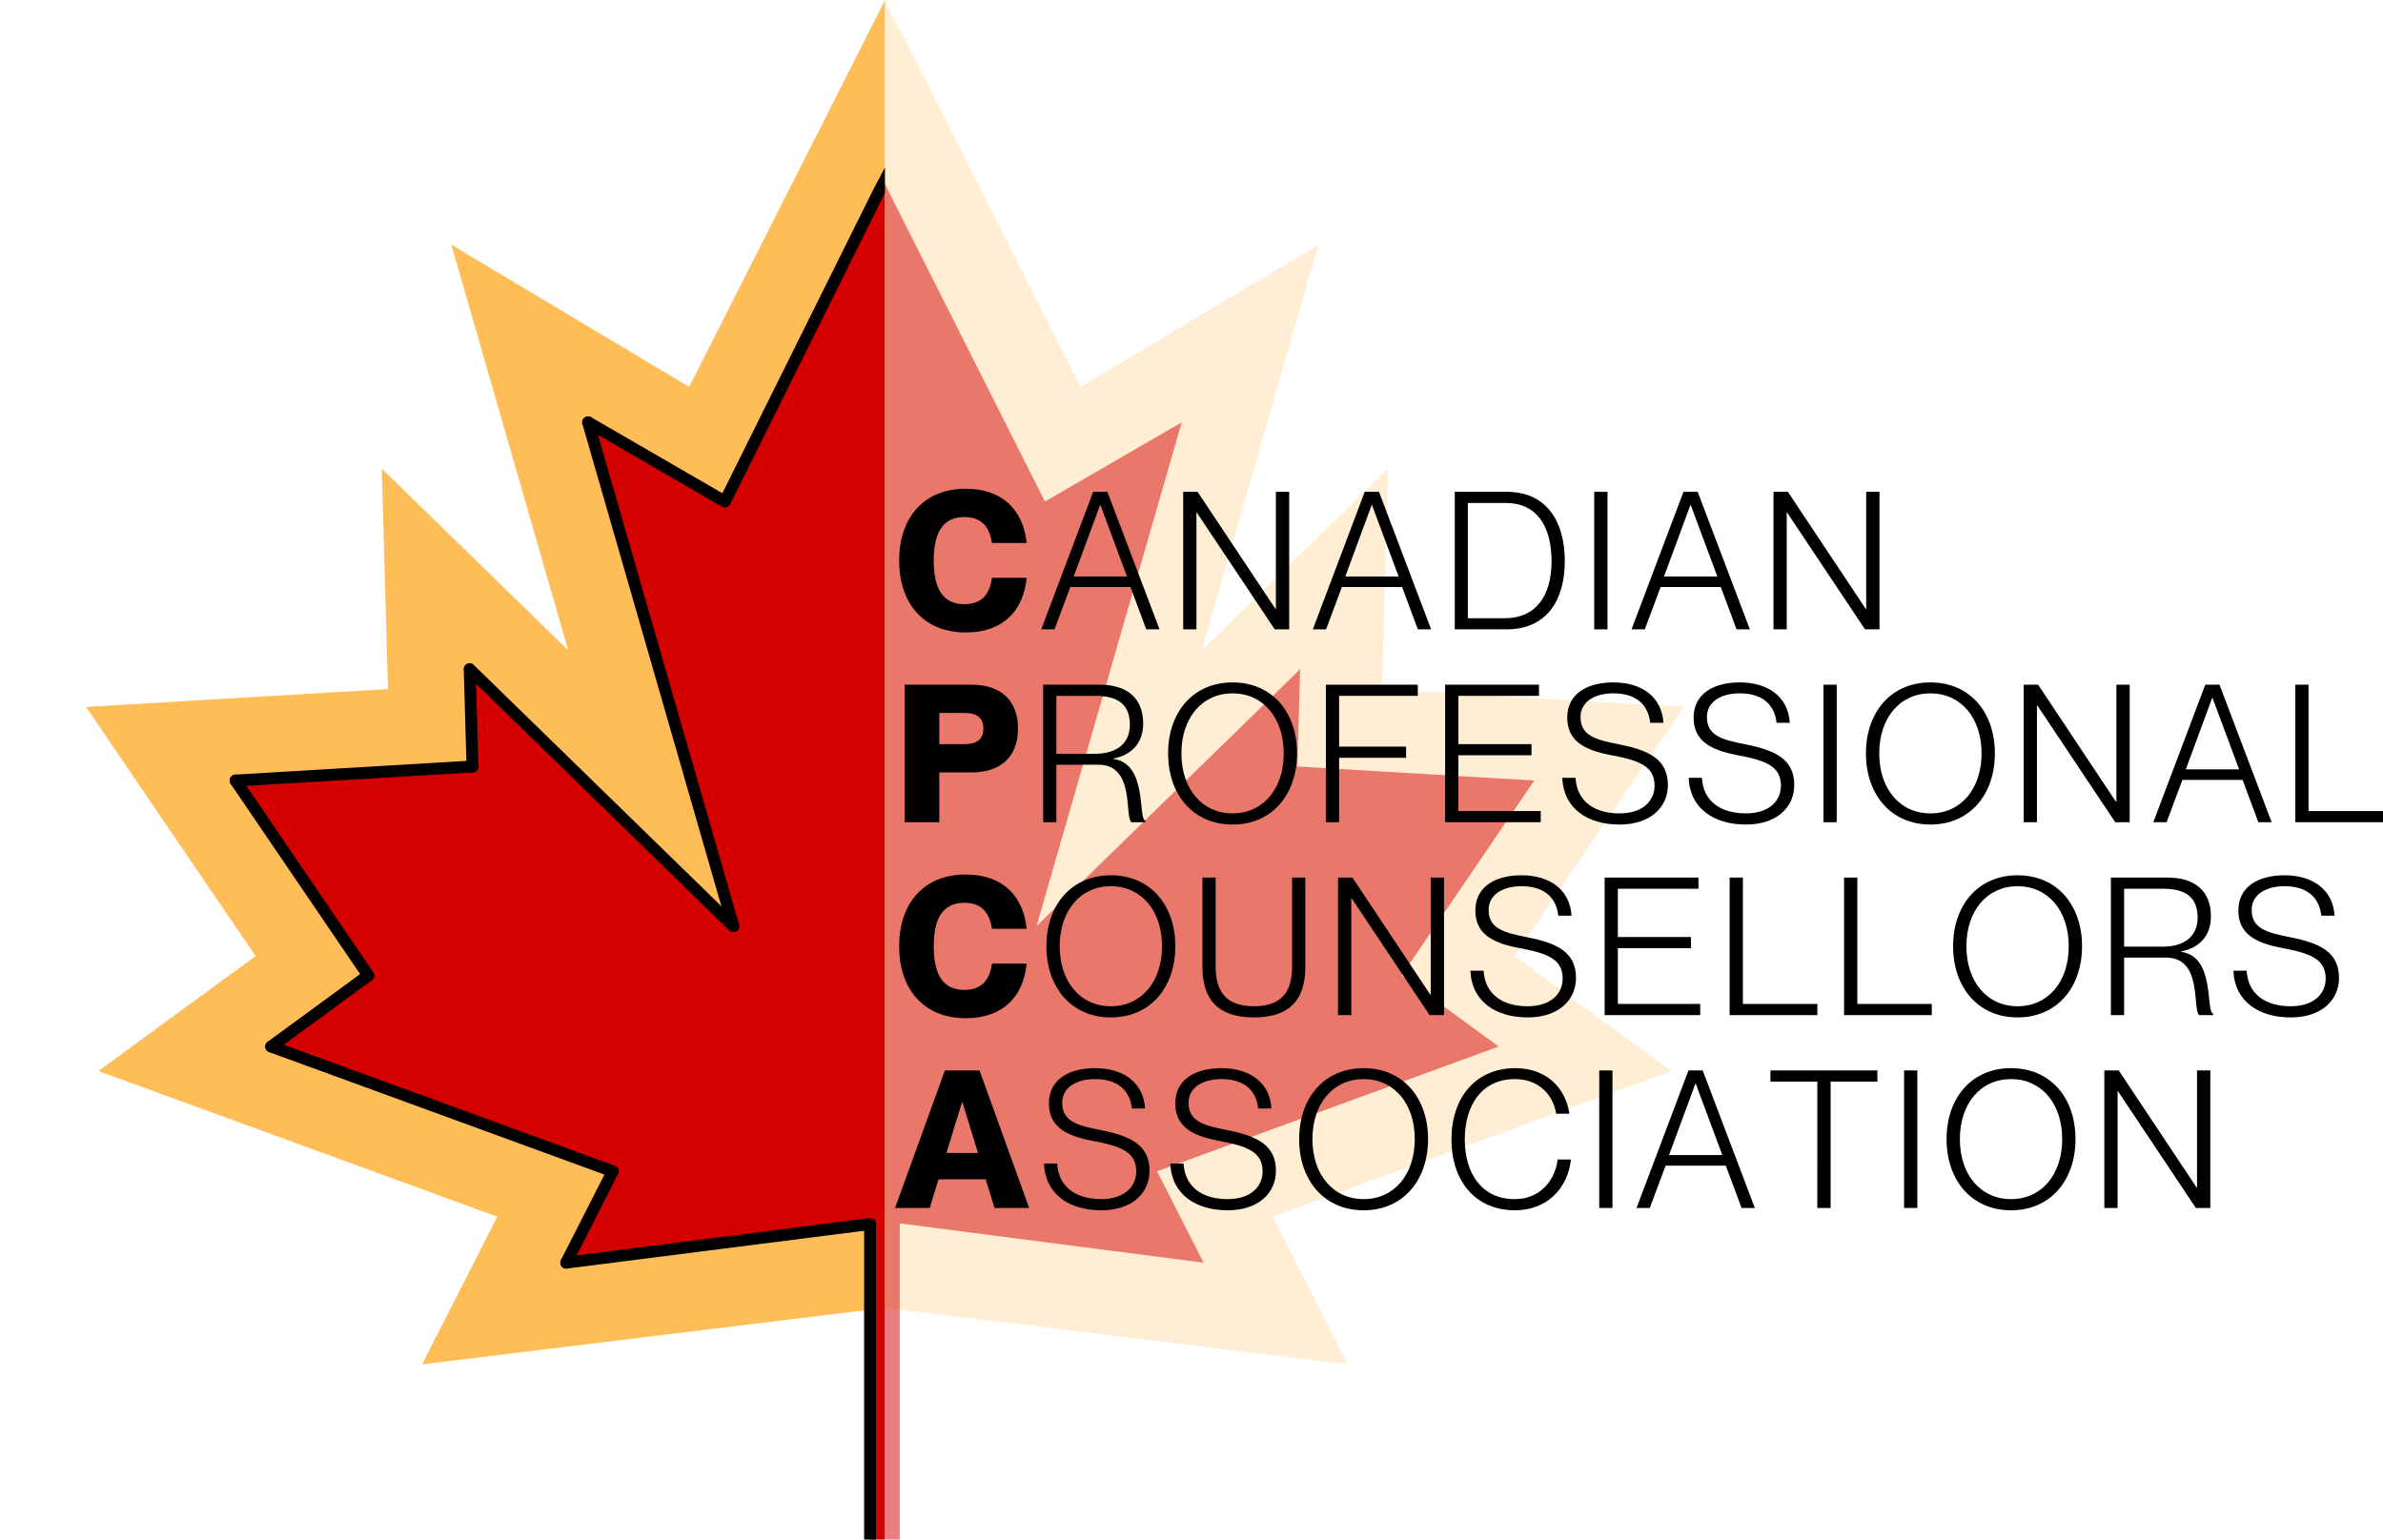 <?xml version="1.0" encoding="UTF-8" standalone="no"?>
<svg
   xmlns:dc="http://purl.org/dc/elements/1.1/"
   xmlns:cc="http://creativecommons.org/ns#"
   xmlns:rdf="http://www.w3.org/1999/02/22-rdf-syntax-ns#"
   xmlns:svg="http://www.w3.org/2000/svg"
   xmlns="http://www.w3.org/2000/svg"
   xmlns:xlink="http://www.w3.org/1999/xlink"
   xmlns:sodipodi="http://sodipodi.sourceforge.net/DTD/sodipodi-0.dtd"
   xmlns:inkscape="http://www.inkscape.org/namespaces/inkscape"
   width="3.345in"
   height="2.162in"
   viewBox="0 0 240.872 155.629"
   version="1.2"
   id="svg302"
   sodipodi:docname="CPCA LOGO - REV 1.svg"
   inkscape:version="1.0.2 (e86c870879, 2021-01-15, custom)"
   inkscape:export-filename="D:\Source\CPCAv4\shared\CPCA LOGO - REV 1.png"
   inkscape:export-xdpi="69.395714"
   inkscape:export-ydpi="69.395714">
  <sodipodi:namedview
     pagecolor="#ffffff"
     bordercolor="#666666"
     borderopacity="1"
     objecttolerance="10"
     gridtolerance="10"
     guidetolerance="10"
     inkscape:pageopacity="0"
     inkscape:pageshadow="2"
     inkscape:window-width="1920"
     inkscape:window-height="1017"
     id="namedview304"
     showgrid="false"
     inkscape:zoom="1.4332777"
     inkscape:cx="-16.029876"
     inkscape:cy="128.6619"
     inkscape:window-x="3832"
     inkscape:window-y="1072"
     inkscape:window-maximized="1"
     inkscape:current-layer="layer4"
     fit-margin-top="0"
     fit-margin-left="0"
     fit-margin-right="0"
     fit-margin-bottom="0"
     units="in"
     inkscape:document-rotation="0" />
  <defs
     id="defs87">
    <g
       id="g53">
      <symbol
         overflow="visible"
         id="glyph0-0">
        <path
           style="stroke:none"
           d="m 7.137,0.312 c 3.812,0 5.836,-2.258 6.145,-5.523 h -3.5 c -0.234,1.555 -0.934,2.664 -2.801,2.664 -2.312,0 -3.09,-1.789 -3.09,-4.414 0,-2.605 0.777,-4.395 3.09,-4.395 1.848,0 2.547,1.105 2.801,2.625 h 3.5 c -0.328,-3.23 -2.352,-5.484 -6.145,-5.484 -4.395,0 -6.746,3.07 -6.746,7.254 0,4.199 2.352,7.273 6.746,7.273 z m 0,0"
           id="path2" />
      </symbol>
      <symbol
         overflow="visible"
         id="glyph0-1">
        <path
           style="stroke:none"
           d="m 0.953,0 h 3.5 v -5.035 h 3.25 c 2.895,0 4.703,-1.52 4.703,-4.438 0,-2.914 -1.809,-4.434 -4.703,-4.434 h -6.75 z m 3.5,-7.895 v -3.152 h 2.508 c 1.207,0 1.945,0.41 1.945,1.574 0,1.168 -0.738,1.578 -1.945,1.578 z m 0,0"
           id="path5" />
      </symbol>
      <symbol
         overflow="visible"
         id="glyph0-2">
        <path
           style="stroke:none"
           d="M -0.02,0 H 3.48 L 4.375,-2.898 H 9.141 L 10.035,0 h 3.5 L 8.52,-13.906 H 5.016 Z M 5.172,-5.562 6.75,-10.695 H 6.789 L 8.363,-5.562 Z m 0,0"
           id="path8" />
      </symbol>
      <symbol
         overflow="visible"
         id="glyph1-0">
        <path
           style="stroke:none"
           d="M 0.117,0 H 1.457 L 3.055,-4.277 H 9.141 L 10.734,0 h 1.344 L 6.805,-13.906 h -1.438 z M 3.402,-5.348 6.066,-12.562 h 0.039 l 2.684,7.215 z m 0,0"
           id="path11" />
      </symbol>
      <symbol
         overflow="visible"
         id="glyph1-1">
        <path
           style="stroke:none"
           d="M 1.188,0 H 2.527 V -11.805 H 2.566 L 10.441,0 h 1.461 v -13.906 h -1.344 V -2.062 h -0.039 l -7.875,-11.844 H 1.188 Z m 0,0"
           id="path14" />
      </symbol>
      <symbol
         overflow="visible"
         id="glyph1-2">
        <path
           style="stroke:none"
           d="m 1.188,0 h 5.23 c 3.988,0 5.891,-2.859 5.891,-6.902 0,-4.027 -1.867,-7.004 -5.852,-7.004 H 1.188 Z m 1.32,-1.129 v -11.648 h 3.852 c 3.074,0 4.609,2.297 4.609,5.875 0,3.578 -1.633,5.773 -4.707,5.773 z m 0,0"
           id="path17" />
      </symbol>
      <symbol
         overflow="visible"
         id="glyph1-3">
        <path
           style="stroke:none"
           d="M 1.246,0 H 2.586 V -13.906 H 1.246 Z m 0,0"
           id="path20" />
      </symbol>
      <symbol
         overflow="visible"
         id="glyph1-4">
        <path
           style="stroke:none"
           d="m 1.188,0 h 1.34 v -5.816 h 4.242 c 3.73,0 2.625,5.234 3.344,5.816 H 11.531 V -0.137 C 10.734,-0.371 11.785,-5.93 8.285,-6.398 V -6.438 c 1.848,-0.352 3.016,-1.574 3.016,-3.539 0,-2.664 -1.734,-3.93 -4.398,-3.93 H 1.188 Z m 1.34,-6.922 v -5.855 h 3.93 c 2.273,0 3.5,0.855 3.5,2.918 0,1.965 -1.438,2.938 -3.5,2.938 z m 0,0"
           id="path23" />
      </symbol>
      <symbol
         overflow="visible"
         id="glyph1-5">
        <path
           style="stroke:none"
           d="m 7.156,0.234 c 3.969,0 6.516,-3.016 6.516,-7.195 0,-4.184 -2.547,-7.176 -6.516,-7.176 -3.969,0 -6.516,2.992 -6.516,7.176 0,4.18 2.547,7.195 6.516,7.195 z m 0,-1.129 c -3.09,0 -5.172,-2.488 -5.172,-6.066 0,-3.578 2.082,-6.07 5.172,-6.07 3.094,0 5.172,2.492 5.172,6.07 0,3.578 -2.078,6.066 -5.172,6.066 z m 0,0"
           id="path26" />
      </symbol>
      <symbol
         overflow="visible"
         id="glyph1-6">
        <path
           style="stroke:none"
           d="M 1.188,0 H 2.527 V -6.516 H 9.297 V -7.645 H 2.527 v -5.133 h 7.953 V -13.906 H 1.188 Z m 0,0"
           id="path29" />
      </symbol>
      <symbol
         overflow="visible"
         id="glyph1-7">
        <path
           style="stroke:none"
           d="m 1.188,0 h 9.664 V -1.129 H 2.527 v -5.641 h 7.391 v -1.125 H 2.527 v -4.883 h 8.148 V -13.906 H 1.188 Z m 0,0"
           id="path32" />
      </symbol>
      <symbol
         overflow="visible"
         id="glyph1-8">
        <path
           style="stroke:none"
           d="m 6.184,0.234 c 3.094,0 4.883,-1.73 4.883,-3.988 0,-2.605 -1.887,-3.52 -4.941,-4.121 -2.43,-0.469 -3.887,-0.914 -3.887,-2.762 0,-1.5 1.359,-2.395 3.324,-2.395 2.312,0 3.52,1.168 3.715,2.977 h 1.34 c -0.156,-2.605 -2.176,-4.082 -5.055,-4.082 -2.645,0 -4.668,1.145 -4.668,3.559 0,2.352 1.711,3.266 4.316,3.773 2.898,0.543 4.512,1.086 4.512,3.129 -0.02,1.516 -1.184,2.781 -3.539,2.781 -2.566,0 -4.316,-1.227 -4.453,-3.598 H 0.391 c 0.133,3.148 2.605,4.727 5.793,4.727 z m 0,0"
           id="path35" />
      </symbol>
      <symbol
         overflow="visible"
         id="glyph1-9">
        <path
           style="stroke:none"
           d="m 1.188,0 h 8.867 V -1.129 H 2.527 V -13.906 H 1.188 Z m 0,0"
           id="path38" />
      </symbol>
      <symbol
         overflow="visible"
         id="glyph1-10">
        <path
           style="stroke:none"
           d=""
           id="path41" />
      </symbol>
      <symbol
         overflow="visible"
         id="glyph1-11">
        <path
           style="stroke:none"
           d="m 6.223,0.234 c 3.656,0 5.191,-1.828 5.191,-5.117 v -9.023 h -1.34 v 9.023 c 0,2.742 -1.266,3.988 -3.852,3.988 -2.586,0 -3.871,-1.246 -3.871,-3.988 V -13.906 H 1.012 v 9.023 c 0,3.289 1.555,5.117 5.211,5.117 z m 0,0"
           id="path44" />
      </symbol>
      <symbol
         overflow="visible"
         id="glyph1-12">
        <path
           style="stroke:none"
           d="m 7.059,0.234 c 3.152,0 5.309,-2.102 5.66,-5.137 H 11.375 c -0.27,2.141 -1.789,4.008 -4.355,4.008 -3.246,0 -5.035,-2.508 -5.035,-6.047 0,-3.484 1.75,-6.09 5.074,-6.09 2.336,0 3.852,1.52 4.164,3.504 H 12.562 c -0.406,-2.707 -2.41,-4.609 -5.465,-4.609 -4.023,0 -6.457,2.992 -6.457,7.195 0,4.258 2.453,7.176 6.418,7.176 z m 0,0"
           id="path47" />
      </symbol>
      <symbol
         overflow="visible"
         id="glyph1-13">
        <path
           style="stroke:none"
           d="m 5.113,0 h 1.344 v -12.777 h 4.727 v -1.129 h -10.812 v 1.129 h 4.742 z m 0,0"
           id="path50" />
      </symbol>
    </g>
    <filter
       id="alpha"
       filterUnits="objectBoundingBox"
       x="0"
       y="0"
       width="1"
       height="1">
      <feColorMatrix
         type="matrix"
         in="SourceGraphic"
         values="0 0 0 0 1 0 0 0 0 1 0 0 0 0 1 0 0 0 1 0"
         id="feColorMatrix55" />
    </filter>
    <mask
       id="mask0">
      <g
         filter="url(#alpha)"
         id="g60">
        <rect
           x="0"
           y="0"
           width="375"
           height="375"
           style="fill:#000000;fill-opacity:0.239;stroke:none"
           id="rect58" />
      </g>
    </mask>
    <clipPath
       id="clip2">
      <path
         d="M 82.211,10 H 155 V 157 H 82.211 Z m 0,0"
         id="path63" />
    </clipPath>
    <clipPath
       id="clip3">
      <path
         d="M 82.211,0.441 H 162 V 158.246 H 82.211 Z m 0,0"
         id="path66" />
    </clipPath>
    <clipPath
       id="clip1">
      <rect
         x="0"
         y="0"
         width="163"
         height="162"
         id="rect69" />
    </clipPath>
    <g
       id="surface5"
       clip-path="url(#clip1)">
      <g
         clip-path="url(#clip2)"
         clip-rule="nonzero"
         id="g74">
        <path
           style="fill:#eb1c23;fill-opacity:1;fill-rule:nonzero;stroke:none"
           d="M 23.898,98.484 8.625,76.844 l 34.844,11.82 0.809,-8.309 29.676,26.344 -13.312,-51.023 20.855,9.984 -0.105,-55.5 17.852,35.664 18.844,-11.262 -13.242,45.973 22.742,-22.168 -0.453,16.059 27.23,1.609 -15.27,22.449 12.844,9.406 -37.422,13.668 6.152,12.082 -33.656,-4.375 v 27.691 h -11.031 v -27.699 l -33.746,4.383 6.156,-12.09 -37.336,-13.66 12.844,-9.406"
           id="path72" />
      </g>
      <g
         clip-path="url(#clip3)"
         clip-rule="nonzero"
         id="g78">
        <path
           style="fill:#ffbd57;fill-opacity:1;fill-rule:nonzero;stroke:none"
           d="m 82.852,152.801 h -2.711 v -28.277 l -30.621,3.98 4.707,-9.25 L 19.781,106.652 29.598,99.469 16.188,79.758 40.125,78.34 39.852,68.508 66.492,94.48 51.801,43.488 65.328,51.504 81.391,19.449 97.531,51.695 111.172,43.543 96.5,94.48 l 26.641,-25.973 -0.277,9.832 23.941,1.418 -13.41,19.711 9.812,7.184 -34.527,12.613 4.703,9.238 -30.531,-3.973 z m -11.031,8.32 h 19.352 v -27.113 l 36.781,4.773 -7.602,-14.926 40.316,-14.727 -15.875,-11.625 17.133,-25.188 -30.523,-1.805 0.629,-22.289 -18.84,18.367 11.812,-41.004 -24.047,14.371 -19.566,-39.086 -19.5,38.93 -23.887,-14.156 11.797,40.945 -18.844,-18.367 0.629,22.289 -30.52,1.805 17.129,25.188 -15.871,11.621 40.234,14.715 -7.613,14.941 36.875,-4.789 v 27.129"
           id="path76" />
      </g>
    </g>
    <clipPath
       id="clip4">
      <path
         d="m 54,113 h 72.426 V 260 H 54 Z m 0,0"
         id="path81" />
    </clipPath>
    <clipPath
       id="clip5">
      <path
         d="m 46,103 h 80.426 V 261.246 H 46 Z m 0,0"
         id="path84" />
    </clipPath>
  </defs>
  <g
     inkscape:groupmode="layer"
     id="layer5"
     inkscape:label="Mirror"
     style="display:inline"
     transform="translate(-38.054,-103.871)"
     sodipodi:insensitive="true">
    <path
       style="clip-rule:nonzero;display:inline;fill:#ffbd57;fill-opacity:0.25;fill-rule:nonzero;stroke:none"
       d="m 193.133,182.758 c 41.245,-121.839 20.622,-60.919 0,0 z m -65.633,53.312 46.781,5.711 -7.602,-14.926 40.316,-14.727 -15.879,-11.625 17.133,-25.188 -30.52,-1.805 0.629,-22.289 -18.844,18.367 11.812,-41.004 -24.043,14.371 L 127.5,103.871"
       id="path271-4"
       sodipodi:nodetypes="cccccccccccccc" />
    <path
       style="clip-rule:nonzero;display:inline;fill:#d40000;fill-opacity:0.5;fill-rule:nonzero;stroke:none"
       d="m 127.5,122.45 16.176,32.102 13.824,-8.008 -14.676,50.938 26.645,-25.973 -0.281,9.832 23.945,1.418 -13.41,19.711 9.812,7.184 -34.527,12.613 4.703,9.238 L 129,227.532 v 31.969 h -1.5"
       id="path267-6"
       sodipodi:nodetypes="cccccccccccccc" />
  </g>
  <g
     style="fill:#2e2e2e;fill-opacity:1"
     id="g173"
     transform="translate(-38.054,-103.871)">
    <use
       xlink:href="#glyph1-10"
       x="280.433"
       y="186.974"
       id="use171"
       width="100%"
       height="100%" />
  </g>
  <g
     style="fill:#2e2e2e;fill-opacity:1"
     id="g221"
     transform="translate(-38.054,-103.871)">
    <use
       xlink:href="#glyph1-10"
       x="276.179"
       y="206.474"
       id="use219"
       width="100%"
       height="100%" />
  </g>
  <g
     inkscape:groupmode="layer"
     id="layer1"
     inkscape:label="Gold"
     style="display:inline"
     transform="translate(-38.054,-103.871)"
     sodipodi:insensitive="true">
    <path
       style="clip-rule:nonzero;fill:#ffbd57;fill-opacity:1;fill-rule:nonzero;stroke:none"
       d="m 61.867,182.758 c -41.245,-121.839 -20.622,-60.919 0,0 z M 127.5,236.07 80.719,241.781 88.32,226.855 48.004,212.129 63.883,200.504 46.75,175.316 l 30.52,-1.805 -0.629,-22.289 18.844,18.367 -11.812,-41.004 24.043,14.371 L 127.5,103.871"
       id="path271"
       sodipodi:nodetypes="cccccccccccccc" />
  </g>
  <g
     inkscape:groupmode="layer"
     id="layer3"
     inkscape:label="Red"
     style="display:inline"
     transform="translate(-38.054,-103.871)"
     sodipodi:insensitive="true">
    <path
       style="clip-rule:nonzero;fill:#d40000;fill-opacity:1;fill-rule:nonzero;stroke:none"
       d="M 127.5,122.449 111.324,154.551 97.5,146.543 l 14.676,50.938 -26.645,-25.973 0.281,9.832 -23.945,1.418 13.41,19.711 -9.812,7.184 34.527,12.613 -4.703,9.238 L 126,227.531 V 259.5 h 1.5"
       id="path267"
       sodipodi:nodetypes="cccccccccccccc" />
  </g>
  <g
     inkscape:groupmode="layer"
     id="layer2"
     inkscape:label="Lines"
     style="display:inline"
     sodipodi:insensitive="true"
     transform="translate(-38.054,-103.871)">
    <path
       style="fill:none;stroke:#000000;stroke-width:1.2;stroke-linecap:round;stroke-linejoin:miter;stroke-miterlimit:4;stroke-dasharray:none;stroke-opacity:1"
       d="M 75.277,202.469 61.867,182.758"
       id="path275"
       sodipodi:nodetypes="cc" />
    <path
       style="fill:none;stroke:#000000;stroke-width:1.2;stroke-linecap:round;stroke-linejoin:miter;stroke-miterlimit:4;stroke-dasharray:none;stroke-opacity:1"
       d="M 99.992,222.266 65.465,209.652"
       id="path277"
       sodipodi:nodetypes="cc" />
    <path
       style="fill:none;stroke:#000000;stroke-width:1.2;stroke-linecap:round;stroke-linejoin:miter;stroke-miterlimit:4;stroke-dasharray:none;stroke-opacity:1"
       d="M 112.176,197.48 97.5,146.543"
       id="path281"
       sodipodi:nodetypes="cc" />
    <path
       style="fill:none;stroke:#000000;stroke-width:1.2;stroke-linecap:round;stroke-linejoin:miter;stroke-miterlimit:4;stroke-dasharray:none;stroke-opacity:1"
       d="M 112.176,197.48 85.531,171.508"
       id="path283"
       sodipodi:nodetypes="cc" />
    <path
       style="fill:none;stroke:#000000;stroke-width:1.2;stroke-linecap:round;stroke-linejoin:miter;stroke-miterlimit:4;stroke-dasharray:none;stroke-opacity:1"
       d="m 75.277,202.469 -9.812,7.184"
       id="path285"
       sodipodi:nodetypes="cc" />
    <path
       style="fill:none;stroke:#000000;stroke-width:1.2;stroke-linecap:butt;stroke-linejoin:miter;stroke-miterlimit:4;stroke-dasharray:none;stroke-opacity:1;paint-order:normal"
       d="M 126,227.531 V 259.5"
       id="path287"
       sodipodi:nodetypes="cc" />
    <path
       style="fill:none;stroke:#000000;stroke-width:1.2;stroke-linecap:round;stroke-linejoin:miter;stroke-miterlimit:4;stroke-dasharray:none;stroke-opacity:1"
       d="m 95.289,231.504 4.703,-9.238"
       id="path289"
       sodipodi:nodetypes="cc" />
    <path
       style="fill:none;stroke:#000000;stroke-width:1.2;stroke-linecap:round;stroke-linejoin:miter;stroke-miterlimit:4;stroke-dasharray:none;stroke-opacity:1"
       d="m 126,227.596 -30.711,3.908"
       id="path279"
       sodipodi:nodetypes="cc" />
    <path
       style="fill:none;stroke:#000000;stroke-width:1.2;stroke-linecap:round;stroke-linejoin:miter;stroke-miterlimit:4;stroke-dasharray:none;stroke-opacity:1"
       d="m 85.812,181.34 -23.945,1.418"
       id="path291"
       sodipodi:nodetypes="cc" />
    <path
       style="fill:none;stroke:#000000;stroke-width:1.2;stroke-linecap:round;stroke-linejoin:miter;stroke-miterlimit:4;stroke-dasharray:none;stroke-opacity:1"
       d="m 85.531,171.508 0.281,9.832"
       id="path293"
       sodipodi:nodetypes="cc" />
    <path
       style="fill:none;stroke:#000000;stroke-width:1.2;stroke-linecap:round;stroke-linejoin:miter;stroke-miterlimit:4;stroke-dasharray:none;stroke-opacity:1"
       d="M 111.324,154.551 97.5,146.543"
       id="path295"
       sodipodi:nodetypes="cc" />
    <path
       style="fill:none;stroke:#000000;stroke-width:1.2;stroke-linecap:butt;stroke-linejoin:miter;stroke-miterlimit:4;stroke-dasharray:none;stroke-opacity:1"
       d="m 126.97,123.062 -15.646,31.489"
       id="path297"
       sodipodi:nodetypes="cc" />
    <path
       style="fill:#000000;fill-opacity:1;stroke:none;stroke-width:1.2;stroke-linecap:butt;stroke-linejoin:miter;stroke-miterlimit:4;stroke-dasharray:none;stroke-opacity:1"
       d="m 126.431,122.802 1.072,-2.026 -0.003,2.561 z"
       id="path2839"
       sodipodi:nodetypes="cccc" />
  </g>
  <g
     inkscape:groupmode="layer"
     id="layer4"
     inkscape:label="Text"
     style="display:inline"
     transform="translate(-38.054,-103.871)"
     sodipodi:insensitive="true">
    <g
       style="fill:#000000;fill-opacity:1"
       id="g93"
       transform="translate(0,8.3738034e-5)">
      <use
         xlink:href="#glyph0-0"
         x="128.546"
         y="167.474"
         id="use91"
         width="100%"
         height="100%"
         style="fill:#000000" />
    </g>
    <g
       style="fill:#000000;fill-opacity:1"
       id="g97"
       transform="translate(0,8.3738034e-5)">
      <use
         xlink:href="#glyph1-0"
         x="143.183"
         y="167.474"
         id="use95"
         width="100%"
         height="100%"
         style="fill:#000000" />
    </g>
    <g
       style="fill:#000000;fill-opacity:1"
       id="g101"
       transform="translate(0,8.3738034e-5)">
      <use
         xlink:href="#glyph1-1"
         x="156.462"
         y="167.474"
         id="use99"
         width="100%"
         height="100%"
         style="fill:#000000" />
    </g>
    <g
       style="fill:#000000;fill-opacity:1"
       id="g105"
       transform="translate(0,8.3738034e-5)">
      <use
         xlink:href="#glyph1-0"
         x="170.635"
         y="167.474"
         id="use103"
         width="100%"
         height="100%"
         style="fill:#000000" />
    </g>
    <g
       style="fill:#000000;fill-opacity:1"
       id="g109"
       transform="translate(0,8.3738034e-5)">
      <use
         xlink:href="#glyph1-2"
         x="183.914"
         y="167.474"
         id="use107"
         width="100%"
         height="100%"
         style="fill:#000000" />
    </g>
    <g
       style="fill:#000000;fill-opacity:1"
       id="g113"
       transform="translate(0,8.3738034e-5)">
      <use
         xlink:href="#glyph1-3"
         x="197.951"
         y="167.474"
         id="use111"
         width="100%"
         height="100%"
         style="fill:#000000" />
    </g>
    <g
       style="fill:#000000;fill-opacity:1"
       id="g117"
       transform="translate(0,8.3738034e-5)">
      <use
         xlink:href="#glyph1-0"
         x="202.851"
         y="167.474"
         id="use115"
         width="100%"
         height="100%"
         style="fill:#000000" />
    </g>
    <g
       style="fill:#000000;fill-opacity:1"
       id="g121"
       transform="translate(0,8.3738034e-5)">
      <use
         xlink:href="#glyph1-1"
         x="216.13"
         y="167.474"
         id="use119"
         width="100%"
         height="100%"
         style="fill:#000000" />
    </g>
    <g
       style="fill:#000000;fill-opacity:1"
       id="g125"
       transform="translate(0,8.3738034e-5)">
      <use
         xlink:href="#glyph0-1"
         x="128.546"
         y="186.974"
         id="use123"
         width="100%"
         height="100%"
         style="fill:#000000" />
    </g>
    <g
       style="fill:#000000;fill-opacity:1"
       id="g129"
       transform="translate(0,8.3738034e-5)">
      <use
         xlink:href="#glyph1-4"
         x="142.304"
         y="186.974"
         id="use127"
         width="100%"
         height="100%"
         style="fill:#000000" />
    </g>
    <g
       style="fill:#000000;fill-opacity:1"
       id="g133"
       transform="translate(0,8.3738034e-5)">
      <use
         xlink:href="#glyph1-5"
         x="155.486"
         y="186.974"
         id="use131"
         width="100%"
         height="100%"
         style="fill:#000000" />
    </g>
    <g
       style="fill:#000000;fill-opacity:1"
       id="g137"
       transform="translate(0,8.3738034e-5)">
      <use
         xlink:href="#glyph1-6"
         x="170.884"
         y="186.974"
         id="use135"
         width="100%"
         height="100%"
         style="fill:#000000" />
    </g>
    <g
       style="fill:#000000;fill-opacity:1"
       id="g141"
       transform="translate(0,8.3738034e-5)">
      <use
         xlink:href="#glyph1-7"
         x="182.938"
         y="186.974"
         id="use139"
         width="100%"
         height="100%"
         style="fill:#000000" />
    </g>
    <g
       style="fill:#000000;fill-opacity:1"
       id="g145"
       transform="translate(0,8.3738034e-5)">
      <use
         xlink:href="#glyph1-8"
         x="195.575"
         y="186.974"
         id="use143"
         width="100%"
         height="100%"
         style="fill:#000000" />
    </g>
    <g
       style="fill:#000000;fill-opacity:1"
       id="g149"
       transform="translate(0,8.3738034e-5)">
      <use
         xlink:href="#glyph1-8"
         x="208.349"
         y="186.974"
         id="use147"
         width="100%"
         height="100%"
         style="fill:#000000" />
    </g>
    <g
       style="fill:#000000;fill-opacity:1"
       id="g153"
       transform="translate(0,8.3738034e-5)">
      <use
         xlink:href="#glyph1-3"
         x="221.122"
         y="186.974"
         id="use151"
         width="100%"
         height="100%"
         style="fill:#000000" />
    </g>
    <g
       style="fill:#000000;fill-opacity:1"
       id="g157"
       transform="translate(0,8.3738034e-5)">
      <use
         xlink:href="#glyph1-5"
         x="226.022"
         y="186.974"
         id="use155"
         width="100%"
         height="100%"
         style="fill:#000000" />
    </g>
    <g
       style="fill:#000000;fill-opacity:1"
       id="g161"
       transform="translate(0,8.3738034e-5)">
      <use
         xlink:href="#glyph1-1"
         x="241.42"
         y="186.974"
         id="use159"
         width="100%"
         height="100%"
         style="fill:#000000" />
    </g>
    <g
       style="fill:#000000;fill-opacity:1"
       id="g165"
       transform="translate(0,8.3738034e-5)">
      <use
         xlink:href="#glyph1-0"
         x="255.593"
         y="186.974"
         id="use163"
         width="100%"
         height="100%"
         style="fill:#000000" />
    </g>
    <g
       style="fill:#000000;fill-opacity:1"
       id="g169"
       transform="translate(0,8.3738034e-5)">
      <use
         xlink:href="#glyph1-9"
         x="268.872"
         y="186.974"
         id="use167"
         width="100%"
         height="100%"
         style="fill:#000000" />
    </g>
    <g
       style="fill:#000000;fill-opacity:1"
       id="g177"
       transform="translate(0,8.3738034e-5)">
      <use
         xlink:href="#glyph0-0"
         x="128.546"
         y="206.474"
         id="use175"
         width="100%"
         height="100%"
         style="fill:#000000" />
    </g>
    <g
       style="fill:#000000;fill-opacity:1"
       id="g181"
       transform="translate(0,8.3738034e-5)">
      <use
         xlink:href="#glyph1-5"
         x="143.183"
         y="206.474"
         id="use179"
         width="100%"
         height="100%"
         style="fill:#000000" />
    </g>
    <g
       style="fill:#000000;fill-opacity:1"
       id="g185"
       transform="translate(0,8.3738034e-5)">
      <use
         xlink:href="#glyph1-11"
         x="158.581"
         y="206.474"
         id="use183"
         width="100%"
         height="100%"
         style="fill:#000000" />
    </g>
    <g
       style="fill:#000000;fill-opacity:1"
       id="g189"
       transform="translate(0,8.3738034e-5)">
      <use
         xlink:href="#glyph1-1"
         x="172.113"
         y="206.474"
         id="use187"
         width="100%"
         height="100%"
         style="fill:#000000" />
    </g>
    <g
       style="fill:#000000;fill-opacity:1"
       id="g193"
       transform="translate(0,8.3738034e-5)">
      <use
         xlink:href="#glyph1-8"
         x="186.286"
         y="206.474"
         id="use191"
         width="100%"
         height="100%"
         style="fill:#000000" />
    </g>
    <g
       style="fill:#000000;fill-opacity:1"
       id="g197"
       transform="translate(0,8.3738034e-5)">
      <use
         xlink:href="#glyph1-7"
         x="199.059"
         y="206.474"
         id="use195"
         width="100%"
         height="100%"
         style="fill:#000000" />
    </g>
    <g
       style="fill:#000000;fill-opacity:1"
       id="g201"
       transform="translate(0,8.3738034e-5)">
      <use
         xlink:href="#glyph1-9"
         x="211.696"
         y="206.474"
         id="use199"
         width="100%"
         height="100%"
         style="fill:#000000" />
    </g>
    <g
       style="fill:#000000;fill-opacity:1"
       id="g205"
       transform="translate(0,8.3738034e-5)">
      <use
         xlink:href="#glyph1-9"
         x="223.265"
         y="206.474"
         id="use203"
         width="100%"
         height="100%"
         style="fill:#000000" />
    </g>
    <g
       style="fill:#000000;fill-opacity:1"
       id="g209"
       transform="translate(0,8.3738034e-5)">
      <use
         xlink:href="#glyph1-5"
         x="234.833"
         y="206.474"
         id="use207"
         width="100%"
         height="100%"
         style="fill:#000000" />
    </g>
    <g
       style="fill:#000000;fill-opacity:1"
       id="g213"
       transform="translate(0,8.3738034e-5)">
      <use
         xlink:href="#glyph1-4"
         x="250.231"
         y="206.474"
         id="use211"
         width="100%"
         height="100%"
         style="fill:#000000" />
    </g>
    <g
       style="fill:#000000;fill-opacity:1"
       id="g217"
       transform="translate(0,8.3738034e-5)">
      <use
         xlink:href="#glyph1-8"
         x="263.412"
         y="206.474"
         id="use215"
         width="100%"
         height="100%"
         style="fill:#000000" />
    </g>
    <g
       style="fill:#000000;fill-opacity:1"
       id="g225"
       transform="translate(0,8.3738034e-5)">
      <use
         xlink:href="#glyph0-2"
         x="128.546"
         y="225.974"
         id="use223"
         width="100%"
         height="100%"
         style="fill:#000000" />
    </g>
    <g
       style="fill:#000000;fill-opacity:1"
       id="g229"
       transform="translate(0,8.3738034e-5)">
      <use
         xlink:href="#glyph1-8"
         x="143.183"
         y="225.974"
         id="use227"
         width="100%"
         height="100%"
         style="fill:#000000" />
    </g>
    <g
       style="fill:#000000;fill-opacity:1"
       id="g233"
       transform="translate(0,8.3738034e-5)">
      <use
         xlink:href="#glyph1-8"
         x="155.956"
         y="225.974"
         id="use231"
         width="100%"
         height="100%"
         style="fill:#000000" />
    </g>
    <g
       style="fill:#000000;fill-opacity:1"
       id="g237"
       transform="translate(0,8.3738034e-5)">
      <use
         xlink:href="#glyph1-5"
         x="168.73"
         y="225.974"
         id="use235"
         width="100%"
         height="100%"
         style="fill:#000000" />
    </g>
    <g
       style="fill:#000000;fill-opacity:1"
       id="g241"
       transform="translate(0,8.3738034e-5)">
      <use
         xlink:href="#glyph1-12"
         x="184.128"
         y="225.974"
         id="use239"
         width="100%"
         height="100%"
         style="fill:#000000" />
    </g>
    <g
       style="fill:#000000;fill-opacity:1"
       id="g245"
       transform="translate(0,8.3738034e-5)">
      <use
         xlink:href="#glyph1-3"
         x="198.456"
         y="225.974"
         id="use243"
         width="100%"
         height="100%"
         style="fill:#000000" />
    </g>
    <g
       style="fill:#000000;fill-opacity:1"
       id="g249"
       transform="translate(0,8.3738034e-5)">
      <use
         xlink:href="#glyph1-0"
         x="203.356"
         y="225.974"
         id="use247"
         width="100%"
         height="100%"
         style="fill:#000000" />
    </g>
    <g
       style="fill:#000000;fill-opacity:1"
       id="g253"
       transform="translate(0,8.3738034e-5)">
      <use
         xlink:href="#glyph1-13"
         x="216.635"
         y="225.974"
         id="use251"
         width="100%"
         height="100%"
         style="fill:#000000" />
    </g>
    <g
       style="fill:#000000;fill-opacity:1"
       id="g257"
       transform="translate(0,8.3738034e-5)">
      <use
         xlink:href="#glyph1-3"
         x="229.272"
         y="225.974"
         id="use255"
         width="100%"
         height="100%"
         style="fill:#000000" />
    </g>
    <g
       style="fill:#000000;fill-opacity:1"
       id="g261"
       transform="translate(0,8.3738034e-5)">
      <use
         xlink:href="#glyph1-5"
         x="234.172"
         y="225.974"
         id="use259"
         width="100%"
         height="100%"
         style="fill:#000000" />
    </g>
    <g
       style="fill:#000000;fill-opacity:1"
       id="g265"
       transform="translate(0,8.3738034e-5)">
      <use
         xlink:href="#glyph1-1"
         x="249.57"
         y="225.974"
         id="use263"
         width="100%"
         height="100%"
         style="fill:#000000" />
    </g>
  </g>
</svg>
